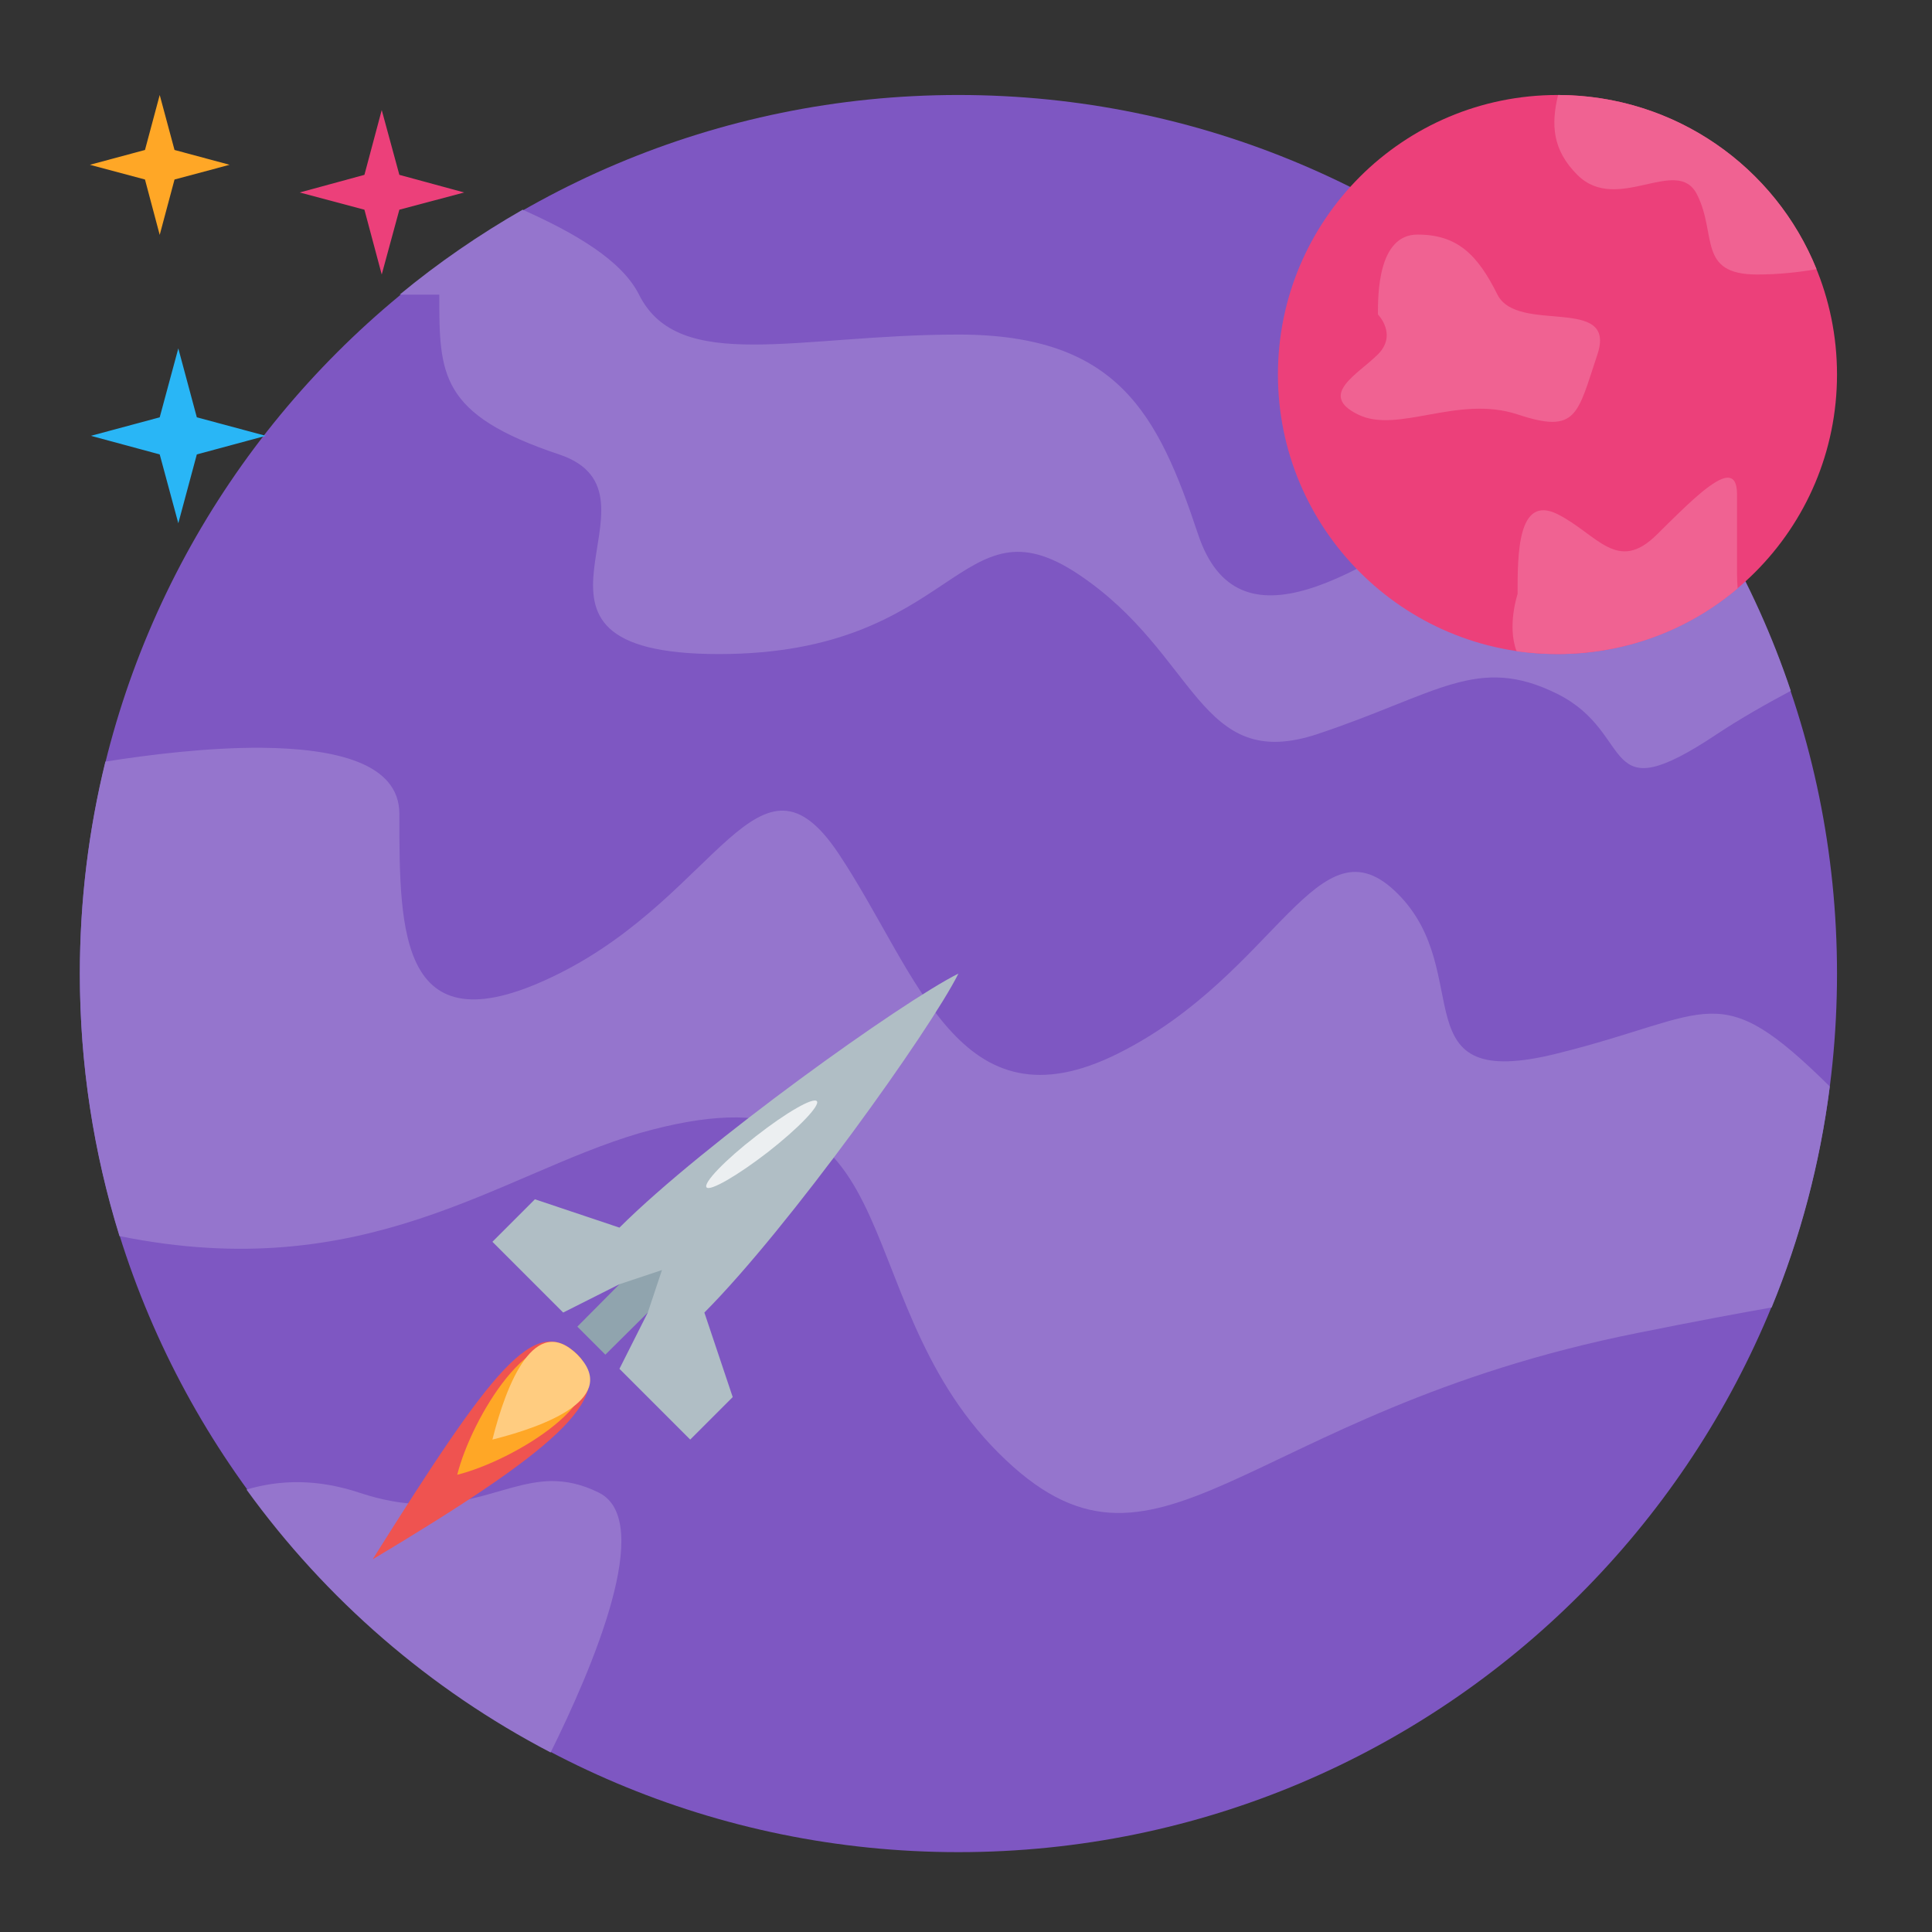<?xml version="1.0" encoding="UTF-8"?>
<svg xmlns="http://www.w3.org/2000/svg" xmlns:xlink="http://www.w3.org/1999/xlink" width="24px" height="24px" viewBox="0 0 24 24" version="1.1">
<rect x="0" y="0" width="24" height="24" fill="#333333" stroke="none"/>
<g id="surface1">
<path style=" stroke:none;fill-rule:nonzero;fill:rgb(49.412%,34.118%,76.078%);fill-opacity:1;" d="M 11.906 1.18 C 17.934 1.18 22.82 6.066 22.82 12.094 C 22.82 18.121 17.934 23.008 11.906 23.008 C 5.879 23.008 0.992 18.121 0.992 12.094 C 0.992 6.066 5.879 1.18 11.906 1.18 Z M 11.906 1.18 "/>
<path style=" stroke:none;fill-rule:nonzero;fill:rgb(58.431%,45.882%,80.392%);fill-opacity:1;" d="M 6.492 2.605 C 5.953 2.914 5.441 3.266 4.965 3.66 L 5.457 3.66 C 5.457 4.652 5.457 5.148 6.945 5.645 C 8.434 6.141 5.953 8.125 8.93 8.125 C 11.906 8.125 11.906 6.141 13.395 7.133 C 14.883 8.125 14.883 9.613 16.371 9.117 C 17.859 8.621 18.355 8.125 19.348 8.621 C 20.34 9.117 19.844 10.109 21.332 9.117 C 21.621 8.926 21.93 8.75 22.246 8.582 C 22.02 7.906 21.727 7.258 21.375 6.648 C 21.359 6.645 21.348 6.641 21.332 6.637 C 19.348 6.141 19.844 5.148 18.355 6.141 C 16.867 7.133 15.379 8.125 14.883 6.637 C 14.387 5.148 13.891 4.156 11.906 4.156 C 9.922 4.156 8.434 4.652 7.938 3.66 C 7.723 3.23 7.133 2.891 6.492 2.605 Z M 6.492 2.605 "/>
<path style=" stroke:none;fill-rule:nonzero;fill:rgb(92.549%,25.098%,47.843%);fill-opacity:1;" d="M 19.348 1.18 C 21.266 1.18 22.82 2.734 22.82 4.652 C 22.82 6.57 21.266 8.125 19.348 8.125 C 17.43 8.125 15.875 6.57 15.875 4.652 C 15.875 2.734 17.43 1.18 19.348 1.18 Z M 19.348 1.18 "/>
<path style=" stroke:none;fill-rule:nonzero;fill:rgb(58.431%,45.882%,80.392%);fill-opacity:1;" d="M 3.246 9.289 C 2.582 9.285 1.852 9.375 1.309 9.461 C 1.102 10.305 0.992 11.188 0.992 12.094 C 0.992 13.23 1.164 14.324 1.484 15.355 C 4.539 15.977 6.191 14.594 7.938 14.078 C 11.41 13.086 10.418 16.062 12.402 18.047 C 14.387 20.031 15.379 17.551 20.34 16.559 C 21.062 16.414 21.605 16.312 22.008 16.242 C 22.363 15.379 22.609 14.457 22.73 13.496 C 21.332 12.117 21.293 12.602 19.348 13.086 C 17.363 13.582 18.355 12.094 17.363 11.102 C 16.371 10.109 15.875 12.094 13.891 13.086 C 11.906 14.078 11.41 12.094 10.418 10.605 C 9.426 9.117 8.93 11.102 6.945 12.094 C 4.961 13.086 4.961 11.598 4.961 10.109 C 4.961 9.48 4.168 9.297 3.246 9.289 Z M 3.246 9.289 "/>
<path style=" stroke:none;fill-rule:nonzero;fill:rgb(58.431%,45.882%,80.392%);fill-opacity:1;" d="M 6.848 18.398 C 6.184 18.41 5.629 18.93 4.465 18.543 C 3.945 18.371 3.484 18.379 3.062 18.504 C 4.047 19.867 5.34 20.988 6.84 21.77 C 7.359 20.723 8.141 18.895 7.441 18.543 C 7.223 18.434 7.031 18.398 6.848 18.398 Z M 6.848 18.398 "/>
<path style=" stroke:none;fill-rule:nonzero;fill:rgb(94.118%,38.431%,57.255%);fill-opacity:1;" d="M 17.117 3.906 C 17.117 3.66 17.117 2.914 17.609 2.914 C 18.105 2.914 18.355 3.164 18.602 3.66 C 18.852 4.156 20.09 3.66 19.844 4.402 C 19.594 5.148 19.594 5.395 18.852 5.148 C 18.105 4.902 17.363 5.395 16.867 5.148 C 16.371 4.902 16.867 4.652 17.117 4.402 C 17.363 4.156 17.117 3.906 17.117 3.906 Z M 17.117 3.906 "/>
<path style=" stroke:none;fill-rule:nonzero;fill:rgb(94.118%,38.431%,57.255%);fill-opacity:1;" d="M 21.461 5.934 C 21.285 5.938 20.938 6.289 20.586 6.637 C 20.09 7.133 19.844 6.637 19.348 6.387 C 18.852 6.141 18.852 6.883 18.852 7.379 C 18.852 7.379 18.719 7.777 18.84 8.09 C 19.008 8.113 19.176 8.125 19.348 8.125 C 20.203 8.125 20.984 7.82 21.586 7.309 C 21.582 7.254 21.578 7.195 21.578 7.133 L 21.578 6.141 C 21.578 5.992 21.535 5.934 21.461 5.934 Z M 21.461 5.934 "/>
<path style=" stroke:none;fill-rule:nonzero;fill:rgb(94.118%,38.431%,57.255%);fill-opacity:1;" d="M 19.355 1.18 C 19.266 1.551 19.285 1.863 19.594 2.172 C 20.09 2.668 20.836 1.922 21.082 2.418 C 21.332 2.914 21.082 3.41 21.828 3.41 C 22.086 3.41 22.34 3.383 22.566 3.344 C 22.055 2.074 20.812 1.184 19.355 1.18 Z M 19.355 1.18 "/>
<path style=" stroke:none;fill-rule:nonzero;fill:rgb(69.02%,74.51%,77.255%);fill-opacity:1;" d="M 11.906 12.094 C 11.203 12.445 8.75 14.199 7.695 15.25 L 6.645 14.898 L 6.117 15.426 L 6.996 16.305 L 7.695 15.953 L 8.047 16.305 L 7.695 17.004 L 8.574 17.883 L 9.102 17.355 L 8.75 16.305 C 9.801 15.25 11.555 12.797 11.906 12.094 Z M 11.906 12.094 "/>
<path style=" stroke:none;fill-rule:nonzero;fill:rgb(56.471%,64.314%,68.235%);fill-opacity:1;" d="M 7.172 16.48 L 7.695 15.953 L 8.223 15.777 L 8.047 16.305 L 7.52 16.828 Z M 7.172 16.48 "/>
<path style=" stroke:none;fill-rule:nonzero;fill:rgb(93.725%,32.549%,31.373%);fill-opacity:1;" d="M 7.172 16.828 C 6.645 16.305 6.117 17.004 4.629 19.371 C 6.82 18.059 7.695 17.355 7.172 16.828 Z M 7.172 16.828 "/>
<path style=" stroke:none;fill-rule:nonzero;fill:rgb(100%,65.49%,14.902%);fill-opacity:1;" d="M 7.172 16.828 C 6.645 16.305 5.855 17.617 5.68 18.32 C 6.383 18.145 7.695 17.355 7.172 16.828 Z M 7.172 16.828 "/>
<path style=" stroke:none;fill-rule:nonzero;fill:rgb(92.549%,93.725%,94.51%);fill-opacity:1;" d="M 10.148 13.68 C 10.188 13.734 9.918 14.016 9.539 14.312 C 9.16 14.605 8.82 14.801 8.777 14.75 C 8.734 14.695 9.008 14.41 9.387 14.117 C 9.766 13.82 10.105 13.625 10.148 13.68 Z M 10.148 13.68 "/>
<path style=" stroke:none;fill-rule:nonzero;fill:rgb(100%,80%,50.196%);fill-opacity:1;" d="M 7.172 16.828 C 6.645 16.305 6.293 17.18 6.117 17.883 C 6.82 17.707 7.695 17.355 7.172 16.828 Z M 7.172 16.828 "/>
<path style=" stroke:none;fill-rule:nonzero;fill:rgb(100%,65.49%,14.902%);fill-opacity:1;" d="M 1.984 2.918 L 1.801 2.23 L 1.117 2.047 L 1.801 1.863 L 1.984 1.18 L 2.168 1.863 L 2.852 2.047 L 2.168 2.23 Z M 1.984 2.918 "/>
<path style=" stroke:none;fill-rule:nonzero;fill:rgb(16.078%,71.373%,96.471%);fill-opacity:1;" d="M 2.215 6.5 L 1.984 5.645 L 1.129 5.414 L 1.984 5.184 L 2.215 4.328 L 2.445 5.184 L 3.301 5.414 L 2.445 5.645 Z M 2.215 6.5 "/>
<path style=" stroke:none;fill-rule:nonzero;fill:rgb(92.549%,25.098%,47.843%);fill-opacity:1;" d="M 4.742 3.41 L 4.527 2.605 L 3.723 2.391 L 4.527 2.172 L 4.742 1.367 L 4.961 2.172 L 5.766 2.391 L 4.961 2.605 Z M 4.742 3.41 "/>
</g>
</svg>
